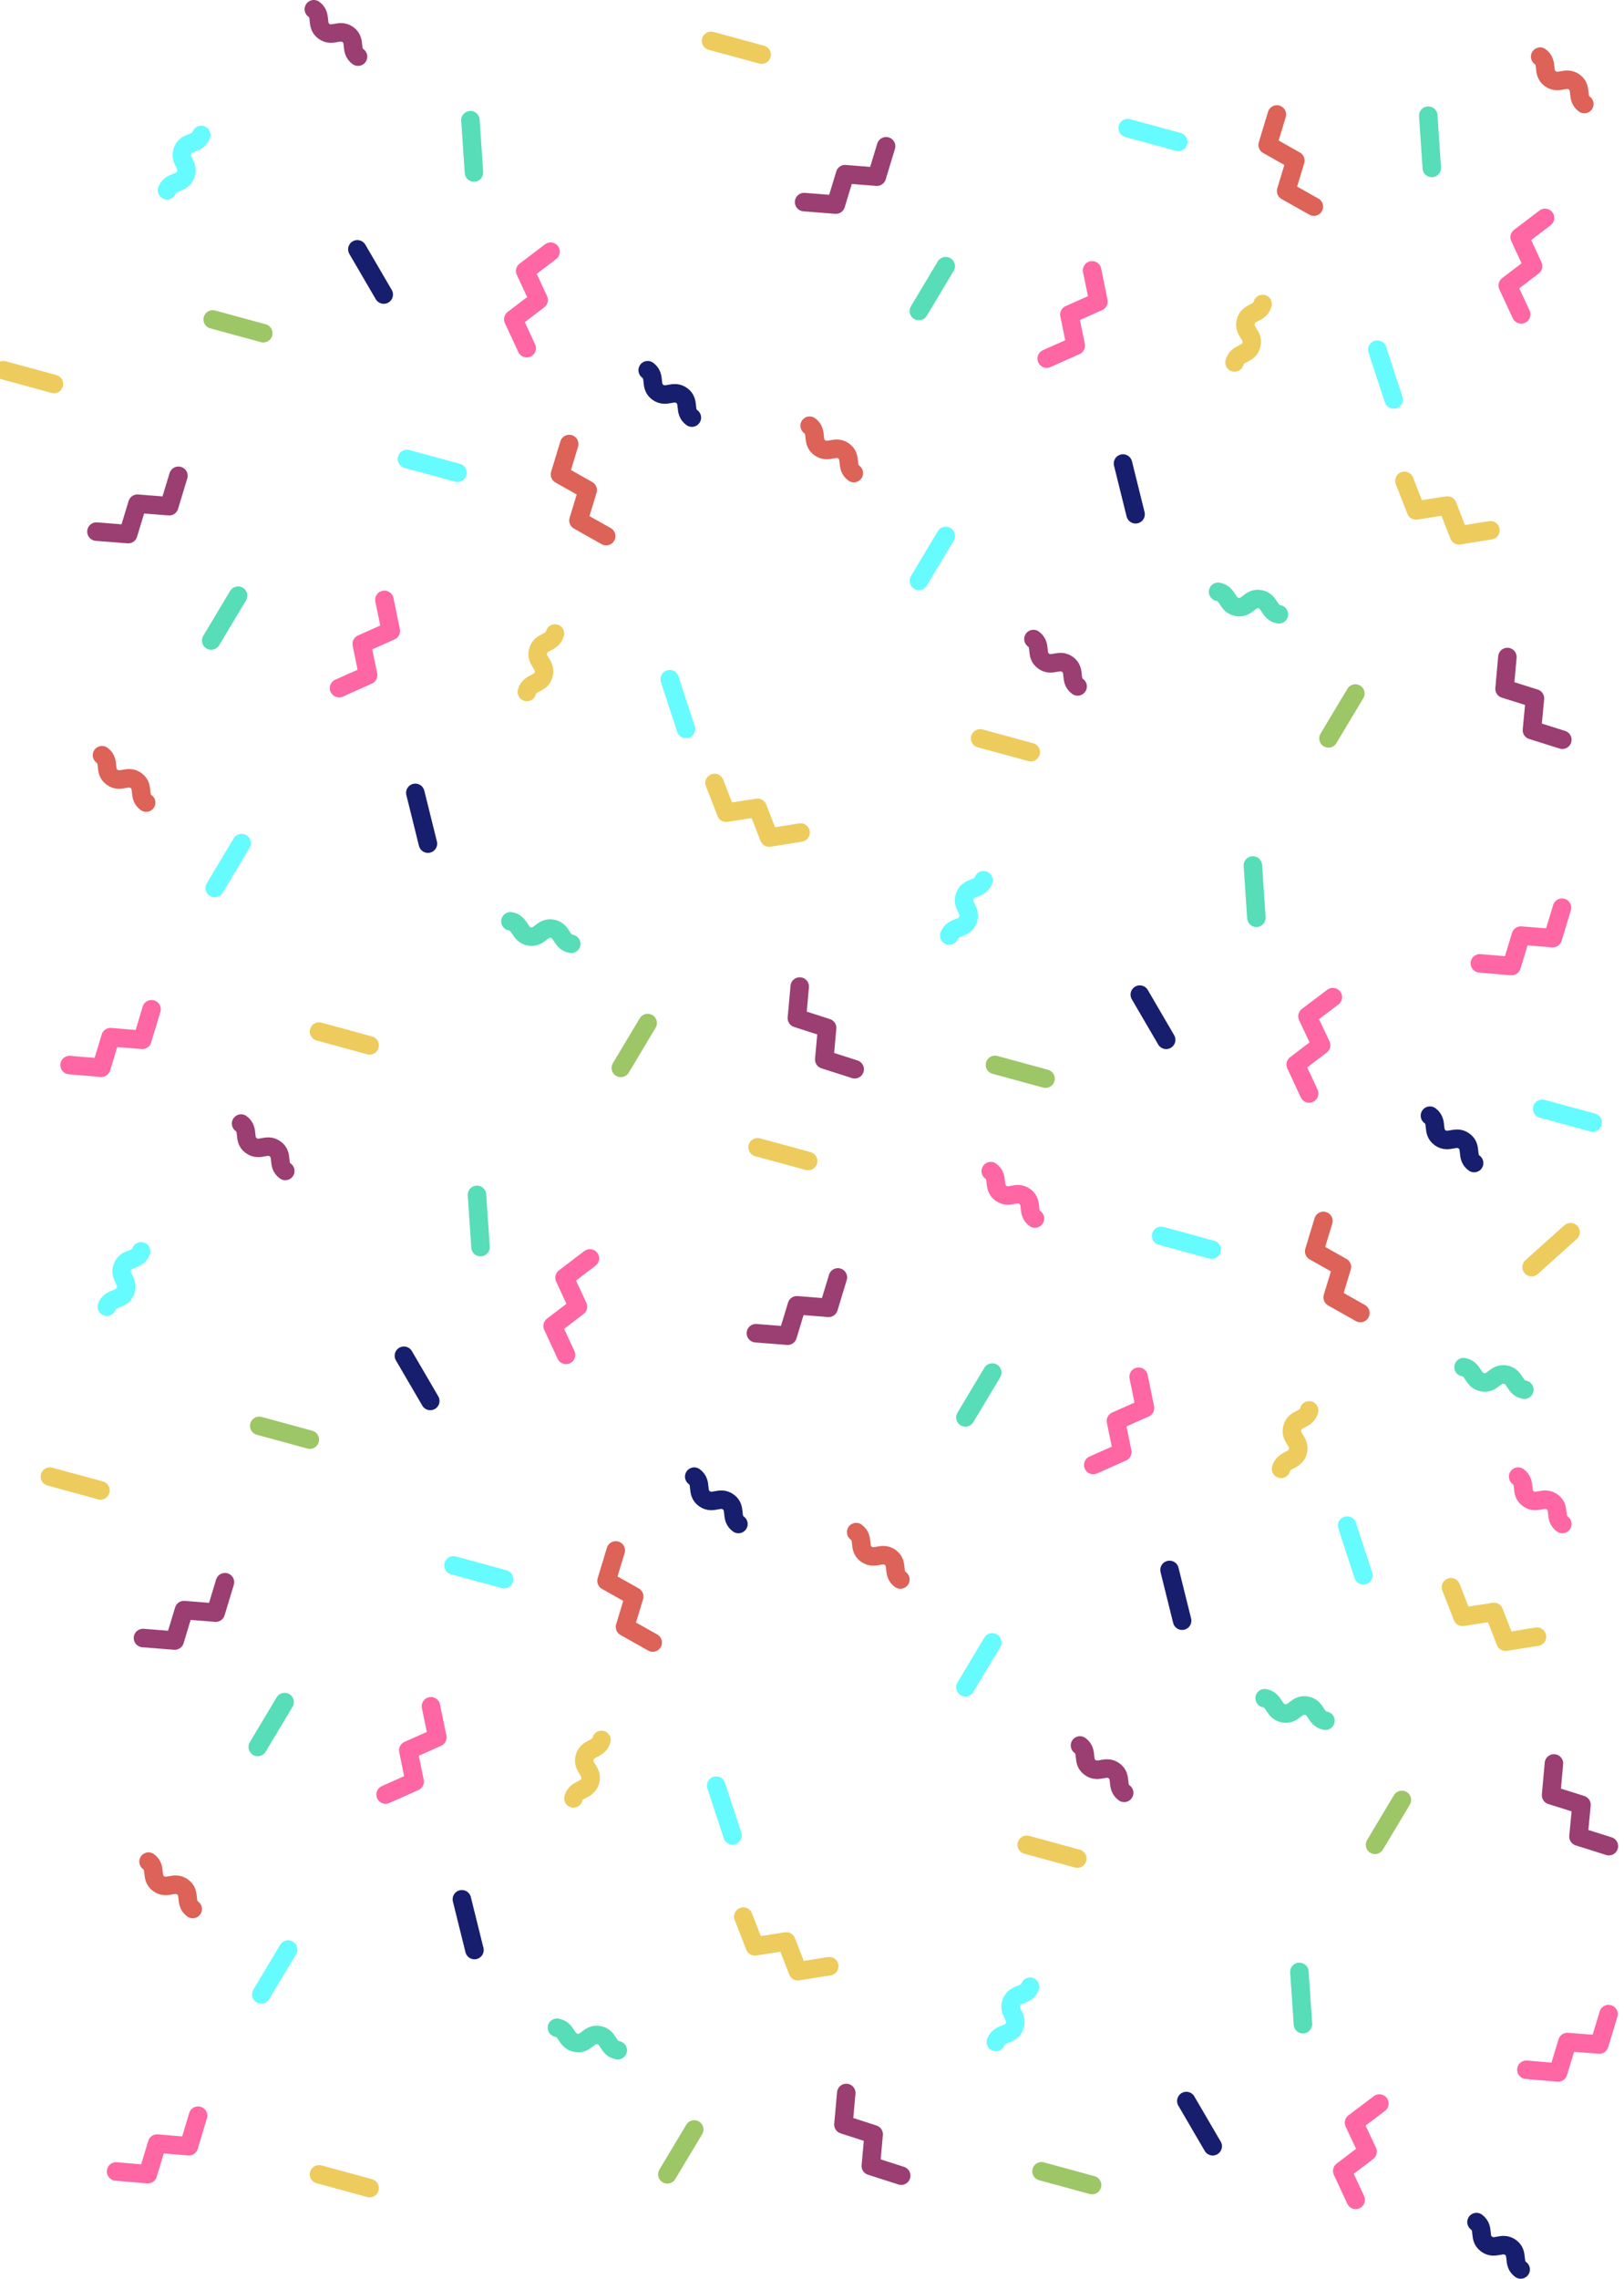 <?xml version="1.0" encoding="utf-8"?>
<!-- Generator: Adobe Illustrator 19.0.0, SVG Export Plug-In . SVG Version: 6.00 Build 0)  -->
<svg version="1.1" id="Layer_1" xmlns="http://www.w3.org/2000/svg" xmlns:xlink="http://www.w3.org/1999/xlink" x="0px" y="0px"
	 viewBox="-307.7 -706.4 966.6 1355.4" style="enable-background:new -307.7 -706.4 966.6 1355.4;" xml:space="preserve">
<style type="text/css">
	.st0{fill:none;stroke:#57DDB7;stroke-width:11;stroke-linecap:round;stroke-linejoin:round;stroke-miterlimit:10;}
	.st1{fill:none;stroke:#FF66A4;stroke-width:11;stroke-linecap:round;stroke-linejoin:round;stroke-miterlimit:10;}
	.st2{fill:none;stroke:#DD6258;stroke-width:11;stroke-linecap:round;stroke-linejoin:round;stroke-miterlimit:10;}
	.st3{fill:none;stroke:#9DC667;stroke-width:11;stroke-linecap:round;stroke-linejoin:round;stroke-miterlimit:10;}
	.st4{fill:none;stroke:#EDCB5D;stroke-width:11;stroke-linecap:round;stroke-linejoin:round;stroke-miterlimit:10;}
	.st5{fill:none;stroke:#66FBFF;stroke-width:11;stroke-linecap:round;stroke-linejoin:round;stroke-miterlimit:10;}
	.st6{fill:none;stroke:#9B3E71;stroke-width:11;stroke-linecap:round;stroke-linejoin:round;stroke-miterlimit:10;}
	.st7{fill:none;stroke:#161E6D;stroke-width:11;stroke-linecap:round;stroke-linejoin:round;stroke-miterlimit:10;}
</style>
<path id="XMLID_190_" class="st0" d="M-138.3,306c-5.3,8.9-10.7,17.8-16,26.7"/>
<g id="XMLID_187_">
	<polyline id="XMLID_189_" class="st1" points="-238.6,585.2 -219.7,586.8 -214.2,568.6 -195.3,570.2 -189.8,552 	"/>
</g>
<g id="XMLID_184_">
	<polyline id="XMLID_186_" class="st2" points="58.8,215.8 53.3,233.9 69.8,243.2 64.3,261.3 80.8,270.6 	"/>
</g>
<g id="XMLID_181_">
	<polyline id="XMLID_183_" class="st1" points="-78.2,361 -60.9,353.3 -64.7,334.7 -47.4,327 -51.2,308.5 	"/>
</g>
<path id="XMLID_180_" class="st3" d="M105.5,560.2c-5.3,8.9-10.7,17.8-16,26.7"/>
<path id="XMLID_179_" class="st4" d="M-87.7,595.1c-10-2.7-20-5.5-30.1-8.2"/>
<path id="XMLID_178_" class="st3" d="M-123.3,149.9c-10-2.7-20-5.5-30.1-8.2"/>
<path id="XMLID_177_" class="st5" d="M-136.2,453.2c-5.3,8.9-10.7,17.8-16,26.7"/>
<path id="XMLID_176_" class="st5" d="M-7.7,232.9c-10-2.7-20-5.5-30.1-8.2"/>
<path id="XMLID_175_" class="st0" d="M-21.7,35.4c-0.7-10.4-1.4-20.7-2.1-31.1"/>
<g id="XMLID_172_">
	<polyline id="XMLID_174_" class="st6" points="196,538.5 194.3,557.3 212.3,563.1 210.6,581.9 228.7,587.7 	"/>
</g>
<g id="XMLID_169_">
	<polyline id="XMLID_171_" class="st4" points="134.7,433.6 141.6,451.3 160.3,448.4 167.2,466.1 185.9,463.1 	"/>
</g>
<path id="XMLID_168_" class="st7" d="M-25.3,453.5c-2.5-10.1-5-20.2-7.5-30.2"/>
<g id="XMLID_165_">
	<polyline id="XMLID_167_" class="st6" points="-222.6,267.9 -203.7,269.4 -198.2,251.3 -179.3,252.8 -173.8,234.7 	"/>
</g>
<path id="XMLID_164_" class="st7" d="M-51.6,126.9c-5.2-9-10.5-17.9-15.7-26.9"/>
<path id="XMLID_163_" class="st5" d="M118.6,355.7c3.2,9.9,6.4,19.7,9.7,29.6"/>
<g id="XMLID_160_">
	<polyline id="XMLID_162_" class="st1" points="43.4,42.1 28.3,53.6 36.3,70.8 21.2,82.3 29.2,99.5 	"/>
</g>
<g id="XMLID_158_">
	<path id="XMLID_159_" class="st7" d="M131.8,200.1c-5.1-3.7-0.9-9.4-6-13.1c-5.1-3.7-9.2,1.7-14.3-2c-5.1-3.7-0.9-9.4-6-13.1"/>
</g>
<g id="XMLID_156_">
	<path id="XMLID_157_" class="st0" d="M60,513.1c-6.2-1.1-5.1-7.9-11.3-9c-6.2-1.1-7.4,5.8-13.6,4.6s-5.1-7.9-11.3-9"/>
</g>
<g id="XMLID_154_">
	<path id="XMLID_155_" class="st5" d="M-244.1,70.8c2.3-5.9,8.8-3.4,11.1-9.3c2.3-5.9-4.1-8.4-1.8-14.3c2.3-5.9,8.8-3.4,11.1-9.3"/>
</g>
<g id="XMLID_152_">
	<path id="XMLID_153_" class="st2" d="M-193,429.1c-5.1-3.7-0.9-9.4-6-13.1c-5.1-3.7-9.2,1.7-14.3-2c-5.1-3.7-0.9-9.4-6-13.1"/>
</g>
<g id="XMLID_150_">
	<path id="XMLID_151_" class="st4" d="M33.6,363.3c1.6-6.1,8.4-4.3,10-10.4s-5-8-3.3-14c1.6-6.1,8.4-4.3,10-10.4"/>
</g>
<path id="XMLID_149_" class="st4" d="M-247.9,180.1c-10-2.7-20-5.5-30.1-8.2"/>
<g id="XMLID_147_">
	<path id="XMLID_148_" class="st6" d="M-137.9-9.9c-5.1-3.7-0.9-9.4-6-13.1s-9.2,1.7-14.3-2s-0.9-9.4-6-13.1"/>
</g>
<path id="XMLID_146_" class="st0" d="M282.9,110c-5.3,8.9-10.7,17.8-16,26.7"/>
<g id="XMLID_63_">
	<polyline id="XMLID_145_" class="st1" points="600.8,524.7 619.7,526.3 625.2,508.2 644.2,509.7 649.7,491.6 	"/>
</g>
<g id="XMLID_60_">
	<polyline id="XMLID_62_" class="st2" points="480,19.8 474.5,37.9 491,47.2 485.5,65.3 502,74.6 	"/>
</g>
<g id="XMLID_57_">
	<polyline id="XMLID_59_" class="st1" points="343,165 360.3,157.3 356.5,138.8 373.8,131.1 370,112.5 	"/>
</g>
<path id="XMLID_56_" class="st3" d="M526.7,364.2c-5.3,8.9-10.7,17.8-16,26.7"/>
<path id="XMLID_55_" class="st4" d="M333.5,399.1c-10-2.7-20-5.5-30.1-8.2"/>
<path id="XMLID_54_" class="st3" d="M342.3,593.3c-10-2.7-20-5.5-30.1-8.2"/>
<path id="XMLID_53_" class="st5" d="M282.9,270.5c-5.3,8.9-10.7,17.8-16,26.7"/>
<path id="XMLID_52_" class="st5" d="M413.5,36.9c-10-2.7-20-5.5-30.1-8.2"/>
<path id="XMLID_51_" class="st0" d="M467.8,497.6c-0.7-10.4-1.4-20.7-2.1-31.1"/>
<g id="XMLID_48_">
	<polyline id="XMLID_50_" class="st6" points="617.2,342.5 615.5,361.4 633.6,367.1 631.8,386 649.9,391.7 	"/>
</g>
<g id="XMLID_44_">
	<polyline id="XMLID_47_" class="st4" points="555.9,237.7 562.8,255.3 581.5,252.4 588.4,270.1 607.1,267.1 	"/>
</g>
<path id="XMLID_43_" class="st7" d="M395.9,257.6c-2.5-10.1-5-20.2-7.5-30.2"/>
<g id="XMLID_40_">
	<polyline id="XMLID_42_" class="st6" points="142.2,86.6 161.1,88.1 166.6,70 185.5,71.5 191,53.4 	"/>
</g>
<path id="XMLID_39_" class="st7" d="M414.1,570.2c-5.2-9-10.5-17.9-15.7-26.9"/>
<path id="XMLID_38_" class="st5" d="M494.1,201c3.2,9.9,6.4,19.7,9.7,29.6"/>
<g id="XMLID_34_">
	<polyline id="XMLID_37_" class="st1" points="513.3,544.8 498.2,556.2 506.3,573.4 491.2,584.9 499.2,602.1 	"/>
</g>
<g id="XMLID_28_">
	<path id="XMLID_29_" class="st7" d="M597.4,643.5c-5.1-3.7-0.9-9.4-6-13.1c-5.1-3.7-9.2,1.7-14.3-2s-0.9-9.4-6-13.1"/>
</g>
<g id="XMLID_26_">
	<path id="XMLID_27_" class="st0" d="M481.2,317.1c-6.2-1.1-5.1-7.9-11.3-9s-7.4,5.8-13.6,4.6c-6.2-1.1-5.1-7.9-11.3-9"/>
</g>
<g id="XMLID_22_">
	<path id="XMLID_25_" class="st5" d="M285,508.2c2.3-5.9,8.8-3.4,11.1-9.3c2.3-5.9-4.1-8.4-1.8-14.3c2.3-5.9,8.8-3.4,11.1-9.3"/>
</g>
<g id="XMLID_20_">
	<path id="XMLID_21_" class="st2" d="M228.2,233.1c-5.1-3.7-0.9-9.4-6-13.1s-9.2,1.7-14.3-2c-5.1-3.7-0.9-9.4-6-13.1"/>
</g>
<g id="XMLID_18_">
	<path id="XMLID_19_" class="st4" d="M454.8,167.3c1.6-6.1,8.4-4.3,10-10.4c1.6-6.1-5-8-3.3-14c1.6-6.1,8.4-4.3,10-10.4"/>
</g>
<path id="XMLID_17_" class="st4" d="M173.3-15.8c-10-2.7-20-5.5-30.1-8.2"/>
<g id="XMLID_15_">
	<path id="XMLID_16_" class="st6" d="M361.4,360c-5.1-3.7-0.9-9.4-6-13.1s-9.2,1.7-14.3-2s-0.9-9.4-6-13.1"/>
</g>
<path id="XMLID_109_" class="st0" d="M-166-352.1c-5.3,8.9-10.7,17.8-16,26.7"/>
<g id="XMLID_107_">
	<polyline id="XMLID_108_" class="st1" points="-266.3,-72.9 -247.4,-71.3 -241.9,-89.5 -223,-87.9 -217.5,-106.1 	"/>
</g>
<g id="XMLID_105_">
	<polyline id="XMLID_106_" class="st2" points="31.1,-442.3 25.6,-424.2 42.1,-414.9 36.6,-396.8 53.1,-387.5 	"/>
</g>
<g id="XMLID_103_">
	<polyline id="XMLID_104_" class="st1" points="-105.9,-297.1 -88.6,-304.8 -92.4,-323.4 -75.1,-331.1 -78.9,-349.6 	"/>
</g>
<path id="XMLID_102_" class="st3" d="M77.8-97.9c-5.3,8.9-10.7,17.8-16,26.7"/>
<path id="XMLID_101_" class="st4" d="M-87.7-84.6c-10-2.7-20-5.5-30.1-8.2"/>
<path id="XMLID_100_" class="st3" d="M-151-508.2c-10-2.7-20-5.5-30.1-8.2"/>
<path id="XMLID_99_" class="st5" d="M-163.9-204.9c-5.3,8.9-10.7,17.8-16,26.7"/>
<path id="XMLID_98_" class="st5" d="M-35.4-425.2c-10-2.7-20-5.5-30.1-8.2"/>
<path id="XMLID_97_" class="st0" d="M-25.6-603.8c-0.7-10.4-1.4-20.7-2.1-31.1"/>
<g id="XMLID_95_">
	<polyline id="XMLID_96_" class="st6" points="168.3,-119.6 166.6,-100.8 184.6,-95 182.9,-76.2 201,-70.4 	"/>
</g>
<g id="XMLID_93_">
	<polyline id="XMLID_94_" class="st4" points="117.6,-240.7 124.5,-223 143.2,-225.9 150.1,-208.2 168.8,-211.2 	"/>
</g>
<path id="XMLID_92_" class="st7" d="M-53-204.6c-2.5-10.1-5-20.2-7.5-30.2"/>
<g id="XMLID_90_">
	<polyline id="XMLID_91_" class="st6" points="-250.3,-390.2 -231.4,-388.7 -225.9,-406.8 -207,-405.3 -201.5,-423.4 	"/>
</g>
<path id="XMLID_89_" class="st7" d="M-79.3-531.2c-5.2-9-10.5-17.9-15.7-26.9"/>
<path id="XMLID_88_" class="st5" d="M90.9-302.4c3.2,9.9,6.4,19.7,9.7,29.6"/>
<g id="XMLID_86_">
	<polyline id="XMLID_87_" class="st1" points="20,-556.7 4.9,-545.2 12.9,-528 -2.2,-516.5 5.8,-499.3 	"/>
</g>
<g id="XMLID_84_">
	<path id="XMLID_85_" class="st7" d="M104.1-458c-5.1-3.7-0.9-9.4-6-13.1c-5.1-3.7-9.2,1.7-14.3-2c-5.1-3.7-0.9-9.4-6-13.1"/>
</g>
<g id="XMLID_82_">
	<path id="XMLID_83_" class="st0" d="M32.3-145c-6.2-1.1-5.1-7.9-11.3-9c-6.2-1.1-7.4,5.8-13.6,4.6s-5.1-7.9-11.3-9"/>
</g>
<g id="XMLID_80_">
	<path id="XMLID_81_" class="st5" d="M-208.3-593.2c2.3-5.9,8.8-3.4,11.1-9.3c2.3-5.9-4.1-8.4-1.8-14.3c2.3-5.9,8.8-3.4,11.1-9.3"/>
</g>
<g id="XMLID_78_">
	<path id="XMLID_79_" class="st2" d="M-220.7-229c-5.1-3.7-0.9-9.4-6-13.1c-5.1-3.7-9.2,1.7-14.3-2c-5.1-3.7-0.9-9.4-6-13.1"/>
</g>
<g id="XMLID_76_">
	<path id="XMLID_77_" class="st4" d="M5.9-294.8c1.6-6.1,8.4-4.3,10-10.4s-5-8-3.3-14c1.6-6.1,8.4-4.3,10-10.4"/>
</g>
<path id="XMLID_75_" class="st4" d="M-275.6-478c-10-2.7-20-5.5-30.1-8.2"/>
<g id="XMLID_73_">
	<path id="XMLID_74_" class="st6" d="M-94.6-672.7c-5.1-3.7-0.9-9.4-6-13.1c-5.1-3.7-9.2,1.7-14.3-2c-5.1-3.7-0.9-9.4-6-13.1"/>
</g>
<path id="XMLID_72_" class="st0" d="M255.2-548.1c-5.3,8.9-10.7,17.8-16,26.7"/>
<g id="XMLID_70_">
	<polyline id="XMLID_71_" class="st1" points="573.1,-133.4 592,-131.8 597.5,-149.9 616.5,-148.4 622,-166.5 	"/>
</g>
<g id="XMLID_68_">
	<polyline id="XMLID_69_" class="st2" points="452.3,-638.3 446.8,-620.2 463.3,-610.9 457.8,-592.8 474.3,-583.5 	"/>
</g>
<g id="XMLID_66_">
	<polyline id="XMLID_67_" class="st1" points="315.3,-493.1 332.6,-500.8 328.8,-519.3 346.1,-527 342.3,-545.6 	"/>
</g>
<path id="XMLID_65_" class="st3" d="M499-293.9c-5.3,8.9-10.7,17.8-16,26.7"/>
<path id="XMLID_64_" class="st4" d="M305.8-259c-10-2.7-20-5.5-30.1-8.2"/>
<path id="XMLID_61_" class="st3" d="M314.6-64.8c-10-2.7-20-5.5-30.1-8.2"/>
<path id="XMLID_58_" class="st5" d="M255.2-387.6c-5.3,8.9-10.7,17.8-16,26.7"/>
<path id="XMLID_49_" class="st5" d="M393.6-622c-10-2.7-20-5.5-30.1-8.2"/>
<path id="XMLID_46_" class="st0" d="M440.1-160.5c-0.7-10.4-1.4-20.7-2.1-31.1"/>
<g id="XMLID_41_">
	<polyline id="XMLID_45_" class="st6" points="589.5,-315.6 587.8,-296.7 605.9,-291 604.1,-272.1 622.2,-266.4 	"/>
</g>
<g id="XMLID_35_">
	<polyline id="XMLID_36_" class="st4" points="528.2,-420.4 535.1,-402.8 553.8,-405.7 560.7,-388 579.4,-391 	"/>
</g>
<path id="XMLID_33_" class="st7" d="M368.2-400.5c-2.5-10.1-5-20.2-7.5-30.2"/>
<g id="XMLID_31_">
	<polyline id="XMLID_32_" class="st6" points="170.9,-586.2 189.8,-584.7 195.3,-602.8 214.2,-601.3 219.7,-619.4 	"/>
</g>
<path id="XMLID_30_" class="st7" d="M386.4-87.9c-5.2-9-10.5-17.9-15.7-26.9"/>
<path id="XMLID_24_" class="st5" d="M512.1-498.4c3.2,9.9,6.4,19.7,9.7,29.6"/>
<g id="XMLID_14_">
	<polyline id="XMLID_23_" class="st1" points="485.6,-113.3 470.5,-101.9 478.6,-84.7 463.5,-73.2 471.5,-56 	"/>
</g>
<g id="XMLID_12_">
	<path id="XMLID_13_" class="st7" d="M569.7-14.6c-5.1-3.7-0.9-9.4-6-13.1c-5.1-3.7-9.2,1.7-14.3-2s-0.9-9.4-6-13.1"/>
</g>
<g id="XMLID_10_">
	<path id="XMLID_11_" class="st0" d="M453.5-341c-6.2-1.1-5.1-7.9-11.3-9s-7.4,5.8-13.6,4.6c-6.2-1.1-5.1-7.9-11.3-9"/>
</g>
<g id="XMLID_8_">
	<path id="XMLID_9_" class="st5" d="M257.3-149.9c2.3-5.9,8.8-3.4,11.1-9.3c2.3-5.9-4.1-8.4-1.8-14.3c2.3-5.9,8.8-3.4,11.1-9.3"/>
</g>
<g id="XMLID_6_">
	<path id="XMLID_7_" class="st2" d="M200.5-425c-5.1-3.7-0.9-9.4-6-13.1s-9.2,1.7-14.3-2c-5.1-3.7-0.9-9.4-6-13.1"/>
</g>
<g id="XMLID_4_">
	<path id="XMLID_5_" class="st4" d="M427.1-490.8c1.6-6.1,8.4-4.3,10-10.4s-5-8-3.3-14c1.6-6.1,8.4-4.3,10-10.4"/>
</g>
<path id="XMLID_3_" class="st4" d="M145.6-673.9c-10-2.7-20-5.5-30.1-8.2"/>
<g id="XMLID_1_">
	<path id="XMLID_2_" class="st6" d="M333.7-298.1c-5.1-3.7-0.9-9.4-6-13.1s-9.2,1.7-14.3-2s-0.9-9.4-6-13.1"/>
</g>
<g id="XMLID_110_">
	<polyline id="XMLID_111_" class="st1" points="611.9,-576.8 596.8,-565.3 604.8,-548.1 589.7,-536.6 597.7,-519.4 	"/>
</g>
<path id="XMLID_112_" class="st5" d="M640.3-38.7c-10-2.7-20-5.5-30.1-8.2"/>
<path id="XMLID_113_" class="st0" d="M544.5-606.5c-0.7-10.4-1.4-20.7-2.1-31.1"/>
<g id="XMLID_114_">
	<path id="XMLID_115_" class="st0" d="M599.6,120.2c-6.2-1.1-5.1-7.9-11.3-9s-7.4,5.8-13.6,4.6s-5.1-7.9-11.3-9"/>
</g>
<g id="XMLID_116_">
	<path id="XMLID_117_" class="st2" d="M635.3-644.5c-5.1-3.7-0.9-9.4-6-13.1s-9.2,1.7-14.3-2c-5.1-3.7-0.9-9.4-6-13.1"/>
</g>
<path id="XMLID_118_" class="st4" d="M627.1,26.5c-7.7,6.9-15.5,13.8-23.2,20.8"/>
<g id="XMLID_119_">
	<path id="XMLID_120_" class="st1" d="M622.2,200.1c-5.1-3.7-0.9-9.4-6-13.1c-5.1-3.7-9.2,1.7-14.3-2c-5.1-3.7-0.9-9.4-6-13.1"/>
</g>
<g id="XMLID_121_">
	<path id="XMLID_122_" class="st1" d="M308.3,18.4c-5.1-3.7-0.9-9.4-6-13.1s-9.2,1.7-14.3-2c-5.1-3.7-0.9-9.4-6-13.1"/>
</g>
</svg>
